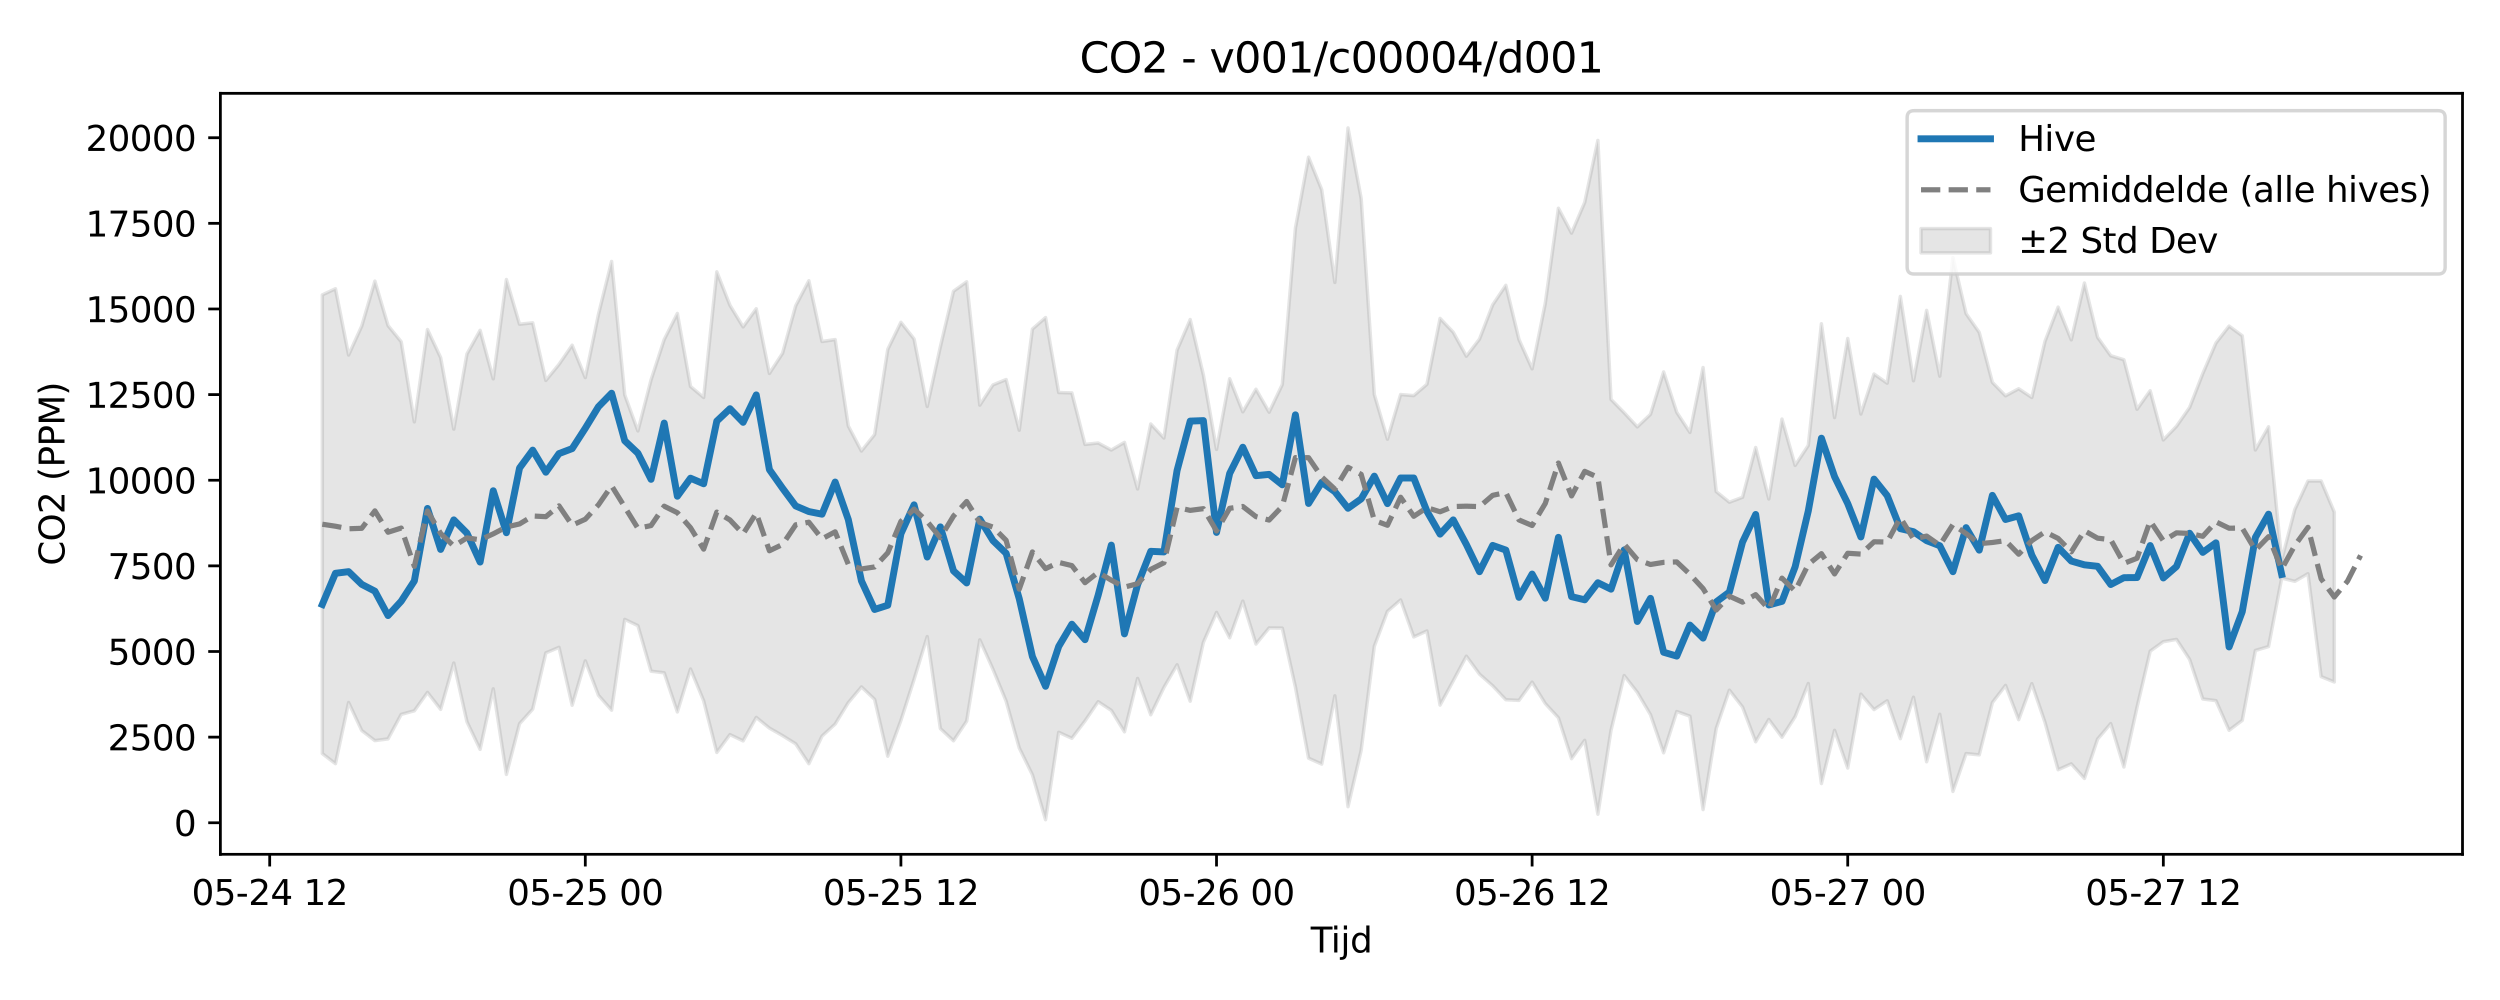 <?xml version="1.0" encoding="utf-8" standalone="no"?>
<!DOCTYPE svg PUBLIC "-//W3C//DTD SVG 1.1//EN"
  "http://www.w3.org/Graphics/SVG/1.1/DTD/svg11.dtd">
<svg xmlns:xlink="http://www.w3.org/1999/xlink" width="720pt" height="288pt" viewBox="0 0 720 288" xmlns="http://www.w3.org/2000/svg" version="1.1">
 <defs>
  <style type="text/css">*{stroke-linejoin: round; stroke-linecap: butt}</style>
 </defs>
 <g id="figure_1">
  <g id="patch_1">
   <path d="M 0 288 
L 720 288 
L 720 0 
L 0 0 
z
" style="fill: #ffffff"/>
  </g>
  <g id="axes_1">
   <g id="patch_2">
    <path d="M 63.47 246.04 
L 709.2 246.04 
L 709.2 26.88 
L 63.47 26.88 
z
" style="fill: #ffffff"/>
   </g>
   <g id="FillBetweenPolyCollection_1">
    <defs>
     <path id="m1e03132e4e" d="M 92.821 -203.075 
L 92.821 -70.971 
L 96.609 -68.057 
L 100.396 -85.681 
L 104.183 -77.602 
L 107.97 -74.699 
L 111.758 -75.198 
L 115.545 -82.258 
L 119.332 -83.288 
L 123.12 -88.583 
L 126.907 -83.701 
L 130.694 -97.043 
L 134.481 -80.137 
L 138.269 -72.18 
L 142.056 -89.615 
L 145.843 -64.968 
L 149.63 -79.576 
L 153.418 -83.764 
L 157.205 -99.962 
L 160.992 -101.563 
L 164.78 -84.878 
L 168.567 -97.674 
L 172.354 -87.753 
L 176.141 -83.465 
L 179.929 -109.619 
L 183.716 -107.804 
L 187.503 -94.693 
L 191.29 -94.223 
L 195.078 -82.958 
L 198.865 -95.328 
L 202.652 -86.18 
L 206.44 -71.297 
L 210.227 -76.434 
L 214.014 -74.62 
L 217.801 -81.383 
L 221.589 -78.308 
L 225.376 -76.134 
L 229.163 -73.774 
L 232.95 -68.051 
L 236.738 -75.991 
L 240.525 -79.459 
L 244.312 -85.636 
L 248.1 -90.169 
L 251.887 -86.59 
L 255.674 -70.209 
L 259.461 -80.503 
L 263.249 -92.334 
L 267.036 -104.668 
L 270.823 -78.169 
L 274.61 -74.65 
L 278.398 -80.3 
L 282.185 -103.726 
L 285.972 -95.259 
L 289.76 -86.086 
L 293.547 -72.586 
L 297.334 -64.861 
L 301.121 -51.922 
L 304.909 -77.099 
L 308.696 -75.369 
L 312.483 -80.362 
L 316.27 -85.912 
L 320.058 -83.409 
L 323.845 -77.233 
L 327.632 -92.607 
L 331.42 -82.143 
L 335.207 -90.005 
L 338.994 -96.538 
L 342.781 -86.05 
L 346.569 -102.989 
L 350.356 -111.616 
L 354.143 -104.304 
L 357.93 -114.879 
L 361.718 -102.519 
L 365.505 -107.147 
L 369.292 -107.103 
L 373.08 -90.116 
L 376.867 -69.644 
L 380.654 -67.937 
L 384.441 -87.611 
L 388.229 -55.672 
L 392.016 -71.935 
L 395.803 -101.881 
L 399.59 -111.933 
L 403.378 -115.22 
L 407.165 -104.557 
L 410.952 -106.288 
L 414.74 -84.926 
L 418.527 -91.91 
L 422.314 -99.021 
L 426.101 -93.837 
L 429.889 -90.491 
L 433.676 -86.479 
L 437.463 -86.29 
L 441.25 -91.539 
L 445.038 -85.381 
L 448.825 -81.266 
L 452.612 -69.502 
L 456.4 -74.78 
L 460.187 -53.511 
L 463.974 -77.658 
L 467.761 -93.443 
L 471.549 -88.607 
L 475.336 -82.178 
L 479.123 -71.191 
L 482.91 -83.08 
L 486.698 -81.737 
L 490.485 -54.832 
L 494.272 -78.198 
L 498.06 -89.237 
L 501.847 -84.38 
L 505.634 -74.37 
L 509.421 -80.794 
L 513.209 -75.671 
L 516.996 -81.599 
L 520.783 -91.154 
L 524.57 -62.337 
L 528.358 -77.671 
L 532.145 -66.802 
L 535.932 -88.087 
L 539.72 -83.638 
L 543.507 -86.172 
L 547.294 -75.256 
L 551.081 -87.206 
L 554.869 -68.607 
L 558.656 -82.286 
L 562.443 -60.064 
L 566.23 -70.975 
L 570.018 -70.595 
L 573.805 -85.647 
L 577.592 -90.593 
L 581.38 -80.731 
L 585.167 -91.096 
L 588.954 -79.972 
L 592.741 -66.32 
L 596.529 -68.007 
L 600.316 -63.81 
L 604.103 -75.148 
L 607.89 -79.601 
L 611.678 -67.099 
L 615.465 -84.316 
L 619.252 -100.457 
L 623.04 -103.187 
L 626.827 -103.852 
L 630.614 -98.076 
L 634.401 -86.692 
L 638.189 -86.215 
L 641.976 -77.673 
L 645.763 -80.521 
L 649.55 -100.662 
L 653.338 -101.787 
L 657.125 -121.506 
L 660.912 -120.577 
L 664.7 -122.773 
L 668.487 -93.134 
L 672.274 -91.591 
L 672.274 -140.521 
L 672.274 -140.521 
L 668.487 -149.476 
L 664.7 -149.465 
L 660.912 -141.275 
L 657.125 -126.701 
L 653.338 -165.089 
L 649.55 -158.41 
L 645.763 -191.301 
L 641.976 -194.08 
L 638.189 -189.202 
L 634.401 -180.397 
L 630.614 -170.663 
L 626.827 -165.224 
L 623.04 -161.298 
L 619.252 -175.473 
L 615.465 -170.129 
L 611.678 -184.393 
L 607.89 -185.555 
L 604.103 -190.863 
L 600.316 -206.497 
L 596.529 -190.124 
L 592.741 -199.547 
L 588.954 -189.683 
L 585.167 -173.523 
L 581.38 -176.043 
L 577.592 -174.006 
L 573.805 -177.885 
L 570.018 -192.266 
L 566.23 -197.677 
L 562.443 -213.821 
L 558.656 -179.66 
L 554.869 -198.612 
L 551.081 -178.333 
L 547.294 -202.637 
L 543.507 -177.631 
L 539.72 -180.282 
L 535.932 -168.761 
L 532.145 -190.515 
L 528.358 -167.745 
L 524.57 -194.757 
L 520.783 -159.707 
L 516.996 -153.961 
L 513.209 -167.312 
L 509.421 -144.293 
L 505.634 -159.122 
L 501.847 -144.785 
L 498.06 -143.363 
L 494.272 -146.423 
L 490.485 -182.154 
L 486.698 -163.462 
L 482.91 -169.251 
L 479.123 -180.89 
L 475.336 -168.673 
L 471.549 -165.054 
L 467.761 -169.13 
L 463.974 -172.977 
L 460.187 -247.566 
L 456.4 -229.729 
L 452.612 -220.857 
L 448.825 -228.027 
L 445.038 -200.628 
L 441.25 -181.774 
L 437.463 -190.231 
L 433.676 -205.832 
L 429.889 -200.197 
L 426.101 -190.349 
L 422.314 -185.421 
L 418.527 -192.324 
L 414.74 -196.3 
L 410.952 -177.308 
L 407.165 -174.062 
L 403.378 -174.373 
L 399.59 -161.507 
L 395.803 -174.38 
L 392.016 -230.834 
L 388.229 -251.158 
L 384.441 -206.643 
L 380.654 -233.367 
L 376.867 -242.734 
L 373.08 -222.295 
L 369.292 -177.239 
L 365.505 -169.291 
L 361.718 -175.906 
L 357.93 -169.389 
L 354.143 -178.925 
L 350.356 -158.568 
L 346.569 -180.019 
L 342.781 -195.972 
L 338.994 -187.162 
L 335.207 -161.844 
L 331.42 -165.895 
L 327.632 -147.176 
L 323.845 -160.6 
L 320.058 -158.396 
L 316.27 -160.421 
L 312.483 -160.007 
L 308.696 -174.848 
L 304.909 -174.953 
L 301.121 -196.54 
L 297.334 -193.228 
L 293.547 -164.099 
L 289.76 -178.695 
L 285.972 -177.146 
L 282.185 -171.321 
L 278.398 -206.839 
L 274.61 -204.124 
L 270.823 -188.127 
L 267.036 -170.939 
L 263.249 -190.393 
L 259.461 -195.177 
L 255.674 -187.37 
L 251.887 -162.854 
L 248.1 -158.102 
L 244.312 -165.312 
L 240.525 -190.208 
L 236.738 -189.643 
L 232.95 -207.154 
L 229.163 -199.933 
L 225.376 -186.258 
L 221.589 -180.446 
L 217.801 -199.084 
L 214.014 -193.852 
L 210.227 -200.08 
L 206.44 -209.724 
L 202.652 -173.524 
L 198.865 -176.707 
L 195.078 -197.728 
L 191.29 -190.209 
L 187.503 -178.582 
L 183.716 -163.887 
L 179.929 -174.266 
L 176.141 -212.708 
L 172.354 -197.469 
L 168.567 -179.252 
L 164.78 -188.586 
L 160.992 -183.063 
L 157.205 -178.434 
L 153.418 -195.025 
L 149.63 -194.627 
L 145.843 -207.498 
L 142.056 -178.886 
L 138.269 -192.867 
L 134.481 -186.048 
L 130.694 -164.414 
L 126.907 -185.01 
L 123.12 -193.104 
L 119.332 -166.5 
L 115.545 -189.577 
L 111.758 -194.237 
L 107.97 -207.041 
L 104.183 -194.094 
L 100.396 -185.749 
L 96.609 -204.843 
L 92.821 -203.075 
z
" style="stroke: #808080; stroke-opacity: 0.2"/>
    </defs>
    <g clip-path="url(#p8d7eaef1ce)">
     <use xlink:href="#m1e03132e4e" x="0" y="288" style="fill: #808080; fill-opacity: 0.2; stroke: #808080; stroke-opacity: 0.2"/>
    </g>
   </g>
   <g id="matplotlib.axis_1">
    <g id="xtick_1">
     <g id="line2d_1">
      <defs>
       <path id="m44aa496ba6" d="M 0 0 
L 0 3.5 
" style="stroke: #000000; stroke-width: 0.8"/>
      </defs>
      <g>
       <use xlink:href="#m44aa496ba6" x="77.672" y="246.04" style="stroke: #000000; stroke-width: 0.8"/>
      </g>
     </g>
     <g id="text_1">
      <!-- 05-24 12 -->
      <g transform="translate(55.192 260.638) scale(0.1 -0.1)">
       <defs>
        <path id="DejaVuSans-30" d="M 2034 4250 
Q 1547 4250 1301 3770 
Q 1056 3291 1056 2328 
Q 1056 1369 1301 889 
Q 1547 409 2034 409 
Q 2525 409 2770 889 
Q 3016 1369 3016 2328 
Q 3016 3291 2770 3770 
Q 2525 4250 2034 4250 
z
M 2034 4750 
Q 2819 4750 3233 4129 
Q 3647 3509 3647 2328 
Q 3647 1150 3233 529 
Q 2819 -91 2034 -91 
Q 1250 -91 836 529 
Q 422 1150 422 2328 
Q 422 3509 836 4129 
Q 1250 4750 2034 4750 
z
" transform="scale(0.016)"/>
        <path id="DejaVuSans-35" d="M 691 4666 
L 3169 4666 
L 3169 4134 
L 1269 4134 
L 1269 2991 
Q 1406 3038 1543 3061 
Q 1681 3084 1819 3084 
Q 2600 3084 3056 2656 
Q 3513 2228 3513 1497 
Q 3513 744 3044 326 
Q 2575 -91 1722 -91 
Q 1428 -91 1123 -41 
Q 819 9 494 109 
L 494 744 
Q 775 591 1075 516 
Q 1375 441 1709 441 
Q 2250 441 2565 725 
Q 2881 1009 2881 1497 
Q 2881 1984 2565 2268 
Q 2250 2553 1709 2553 
Q 1456 2553 1204 2497 
Q 953 2441 691 2322 
L 691 4666 
z
" transform="scale(0.016)"/>
        <path id="DejaVuSans-2d" d="M 313 2009 
L 1997 2009 
L 1997 1497 
L 313 1497 
L 313 2009 
z
" transform="scale(0.016)"/>
        <path id="DejaVuSans-32" d="M 1228 531 
L 3431 531 
L 3431 0 
L 469 0 
L 469 531 
Q 828 903 1448 1529 
Q 2069 2156 2228 2338 
Q 2531 2678 2651 2914 
Q 2772 3150 2772 3378 
Q 2772 3750 2511 3984 
Q 2250 4219 1831 4219 
Q 1534 4219 1204 4116 
Q 875 4013 500 3803 
L 500 4441 
Q 881 4594 1212 4672 
Q 1544 4750 1819 4750 
Q 2544 4750 2975 4387 
Q 3406 4025 3406 3419 
Q 3406 3131 3298 2873 
Q 3191 2616 2906 2266 
Q 2828 2175 2409 1742 
Q 1991 1309 1228 531 
z
" transform="scale(0.016)"/>
        <path id="DejaVuSans-34" d="M 2419 4116 
L 825 1625 
L 2419 1625 
L 2419 4116 
z
M 2253 4666 
L 3047 4666 
L 3047 1625 
L 3713 1625 
L 3713 1100 
L 3047 1100 
L 3047 0 
L 2419 0 
L 2419 1100 
L 313 1100 
L 313 1709 
L 2253 4666 
z
" transform="scale(0.016)"/>
        <path id="DejaVuSans-20" transform="scale(0.016)"/>
        <path id="DejaVuSans-31" d="M 794 531 
L 1825 531 
L 1825 4091 
L 703 3866 
L 703 4441 
L 1819 4666 
L 2450 4666 
L 2450 531 
L 3481 531 
L 3481 0 
L 794 0 
L 794 531 
z
" transform="scale(0.016)"/>
       </defs>
       <use xlink:href="#DejaVuSans-30"/>
       <use xlink:href="#DejaVuSans-35" transform="translate(63.623 0)"/>
       <use xlink:href="#DejaVuSans-2d" transform="translate(127.246 0)"/>
       <use xlink:href="#DejaVuSans-32" transform="translate(163.33 0)"/>
       <use xlink:href="#DejaVuSans-34" transform="translate(226.953 0)"/>
       <use xlink:href="#DejaVuSans-20" transform="translate(290.576 0)"/>
       <use xlink:href="#DejaVuSans-31" transform="translate(322.363 0)"/>
       <use xlink:href="#DejaVuSans-32" transform="translate(385.986 0)"/>
      </g>
     </g>
    </g>
    <g id="xtick_2">
     <g id="line2d_2">
      <g>
       <use xlink:href="#m44aa496ba6" x="168.567" y="246.04" style="stroke: #000000; stroke-width: 0.8"/>
      </g>
     </g>
     <g id="text_2">
      <!-- 05-25 00 -->
      <g transform="translate(146.086 260.638) scale(0.1 -0.1)">
       <use xlink:href="#DejaVuSans-30"/>
       <use xlink:href="#DejaVuSans-35" transform="translate(63.623 0)"/>
       <use xlink:href="#DejaVuSans-2d" transform="translate(127.246 0)"/>
       <use xlink:href="#DejaVuSans-32" transform="translate(163.33 0)"/>
       <use xlink:href="#DejaVuSans-35" transform="translate(226.953 0)"/>
       <use xlink:href="#DejaVuSans-20" transform="translate(290.576 0)"/>
       <use xlink:href="#DejaVuSans-30" transform="translate(322.363 0)"/>
       <use xlink:href="#DejaVuSans-30" transform="translate(385.986 0)"/>
      </g>
     </g>
    </g>
    <g id="xtick_3">
     <g id="line2d_3">
      <g>
       <use xlink:href="#m44aa496ba6" x="259.461" y="246.04" style="stroke: #000000; stroke-width: 0.8"/>
      </g>
     </g>
     <g id="text_3">
      <!-- 05-25 12 -->
      <g transform="translate(236.981 260.638) scale(0.1 -0.1)">
       <use xlink:href="#DejaVuSans-30"/>
       <use xlink:href="#DejaVuSans-35" transform="translate(63.623 0)"/>
       <use xlink:href="#DejaVuSans-2d" transform="translate(127.246 0)"/>
       <use xlink:href="#DejaVuSans-32" transform="translate(163.33 0)"/>
       <use xlink:href="#DejaVuSans-35" transform="translate(226.953 0)"/>
       <use xlink:href="#DejaVuSans-20" transform="translate(290.576 0)"/>
       <use xlink:href="#DejaVuSans-31" transform="translate(322.363 0)"/>
       <use xlink:href="#DejaVuSans-32" transform="translate(385.986 0)"/>
      </g>
     </g>
    </g>
    <g id="xtick_4">
     <g id="line2d_4">
      <g>
       <use xlink:href="#m44aa496ba6" x="350.356" y="246.04" style="stroke: #000000; stroke-width: 0.8"/>
      </g>
     </g>
     <g id="text_4">
      <!-- 05-26 00 -->
      <g transform="translate(327.875 260.638) scale(0.1 -0.1)">
       <defs>
        <path id="DejaVuSans-36" d="M 2113 2584 
Q 1688 2584 1439 2293 
Q 1191 2003 1191 1497 
Q 1191 994 1439 701 
Q 1688 409 2113 409 
Q 2538 409 2786 701 
Q 3034 994 3034 1497 
Q 3034 2003 2786 2293 
Q 2538 2584 2113 2584 
z
M 3366 4563 
L 3366 3988 
Q 3128 4100 2886 4159 
Q 2644 4219 2406 4219 
Q 1781 4219 1451 3797 
Q 1122 3375 1075 2522 
Q 1259 2794 1537 2939 
Q 1816 3084 2150 3084 
Q 2853 3084 3261 2657 
Q 3669 2231 3669 1497 
Q 3669 778 3244 343 
Q 2819 -91 2113 -91 
Q 1303 -91 875 529 
Q 447 1150 447 2328 
Q 447 3434 972 4092 
Q 1497 4750 2381 4750 
Q 2619 4750 2861 4703 
Q 3103 4656 3366 4563 
z
" transform="scale(0.016)"/>
       </defs>
       <use xlink:href="#DejaVuSans-30"/>
       <use xlink:href="#DejaVuSans-35" transform="translate(63.623 0)"/>
       <use xlink:href="#DejaVuSans-2d" transform="translate(127.246 0)"/>
       <use xlink:href="#DejaVuSans-32" transform="translate(163.33 0)"/>
       <use xlink:href="#DejaVuSans-36" transform="translate(226.953 0)"/>
       <use xlink:href="#DejaVuSans-20" transform="translate(290.576 0)"/>
       <use xlink:href="#DejaVuSans-30" transform="translate(322.363 0)"/>
       <use xlink:href="#DejaVuSans-30" transform="translate(385.986 0)"/>
      </g>
     </g>
    </g>
    <g id="xtick_5">
     <g id="line2d_5">
      <g>
       <use xlink:href="#m44aa496ba6" x="441.25" y="246.04" style="stroke: #000000; stroke-width: 0.8"/>
      </g>
     </g>
     <g id="text_5">
      <!-- 05-26 12 -->
      <g transform="translate(418.77 260.638) scale(0.1 -0.1)">
       <use xlink:href="#DejaVuSans-30"/>
       <use xlink:href="#DejaVuSans-35" transform="translate(63.623 0)"/>
       <use xlink:href="#DejaVuSans-2d" transform="translate(127.246 0)"/>
       <use xlink:href="#DejaVuSans-32" transform="translate(163.33 0)"/>
       <use xlink:href="#DejaVuSans-36" transform="translate(226.953 0)"/>
       <use xlink:href="#DejaVuSans-20" transform="translate(290.576 0)"/>
       <use xlink:href="#DejaVuSans-31" transform="translate(322.363 0)"/>
       <use xlink:href="#DejaVuSans-32" transform="translate(385.986 0)"/>
      </g>
     </g>
    </g>
    <g id="xtick_6">
     <g id="line2d_6">
      <g>
       <use xlink:href="#m44aa496ba6" x="532.145" y="246.04" style="stroke: #000000; stroke-width: 0.8"/>
      </g>
     </g>
     <g id="text_6">
      <!-- 05-27 00 -->
      <g transform="translate(509.665 260.638) scale(0.1 -0.1)">
       <defs>
        <path id="DejaVuSans-37" d="M 525 4666 
L 3525 4666 
L 3525 4397 
L 1831 0 
L 1172 0 
L 2766 4134 
L 525 4134 
L 525 4666 
z
" transform="scale(0.016)"/>
       </defs>
       <use xlink:href="#DejaVuSans-30"/>
       <use xlink:href="#DejaVuSans-35" transform="translate(63.623 0)"/>
       <use xlink:href="#DejaVuSans-2d" transform="translate(127.246 0)"/>
       <use xlink:href="#DejaVuSans-32" transform="translate(163.33 0)"/>
       <use xlink:href="#DejaVuSans-37" transform="translate(226.953 0)"/>
       <use xlink:href="#DejaVuSans-20" transform="translate(290.576 0)"/>
       <use xlink:href="#DejaVuSans-30" transform="translate(322.363 0)"/>
       <use xlink:href="#DejaVuSans-30" transform="translate(385.986 0)"/>
      </g>
     </g>
    </g>
    <g id="xtick_7">
     <g id="line2d_7">
      <g>
       <use xlink:href="#m44aa496ba6" x="623.04" y="246.04" style="stroke: #000000; stroke-width: 0.8"/>
      </g>
     </g>
     <g id="text_7">
      <!-- 05-27 12 -->
      <g transform="translate(600.559 260.638) scale(0.1 -0.1)">
       <use xlink:href="#DejaVuSans-30"/>
       <use xlink:href="#DejaVuSans-35" transform="translate(63.623 0)"/>
       <use xlink:href="#DejaVuSans-2d" transform="translate(127.246 0)"/>
       <use xlink:href="#DejaVuSans-32" transform="translate(163.33 0)"/>
       <use xlink:href="#DejaVuSans-37" transform="translate(226.953 0)"/>
       <use xlink:href="#DejaVuSans-20" transform="translate(290.576 0)"/>
       <use xlink:href="#DejaVuSans-31" transform="translate(322.363 0)"/>
       <use xlink:href="#DejaVuSans-32" transform="translate(385.986 0)"/>
      </g>
     </g>
    </g>
    <g id="text_8">
     <!-- Tijd -->
     <g transform="translate(377.485 274.317) scale(0.1 -0.1)">
      <defs>
       <path id="DejaVuSans-54" d="M -19 4666 
L 3928 4666 
L 3928 4134 
L 2272 4134 
L 2272 0 
L 1638 0 
L 1638 4134 
L -19 4134 
L -19 4666 
z
" transform="scale(0.016)"/>
       <path id="DejaVuSans-69" d="M 603 3500 
L 1178 3500 
L 1178 0 
L 603 0 
L 603 3500 
z
M 603 4863 
L 1178 4863 
L 1178 4134 
L 603 4134 
L 603 4863 
z
" transform="scale(0.016)"/>
       <path id="DejaVuSans-6a" d="M 603 3500 
L 1178 3500 
L 1178 -63 
Q 1178 -731 923 -1031 
Q 669 -1331 103 -1331 
L -116 -1331 
L -116 -844 
L 38 -844 
Q 366 -844 484 -692 
Q 603 -541 603 -63 
L 603 3500 
z
M 603 4863 
L 1178 4863 
L 1178 4134 
L 603 4134 
L 603 4863 
z
" transform="scale(0.016)"/>
       <path id="DejaVuSans-64" d="M 2906 2969 
L 2906 4863 
L 3481 4863 
L 3481 0 
L 2906 0 
L 2906 525 
Q 2725 213 2448 61 
Q 2172 -91 1784 -91 
Q 1150 -91 751 415 
Q 353 922 353 1747 
Q 353 2572 751 3078 
Q 1150 3584 1784 3584 
Q 2172 3584 2448 3432 
Q 2725 3281 2906 2969 
z
M 947 1747 
Q 947 1113 1208 752 
Q 1469 391 1925 391 
Q 2381 391 2643 752 
Q 2906 1113 2906 1747 
Q 2906 2381 2643 2742 
Q 2381 3103 1925 3103 
Q 1469 3103 1208 2742 
Q 947 2381 947 1747 
z
" transform="scale(0.016)"/>
      </defs>
      <use xlink:href="#DejaVuSans-54"/>
      <use xlink:href="#DejaVuSans-69" transform="translate(57.959 0)"/>
      <use xlink:href="#DejaVuSans-6a" transform="translate(85.742 0)"/>
      <use xlink:href="#DejaVuSans-64" transform="translate(113.525 0)"/>
     </g>
    </g>
   </g>
   <g id="matplotlib.axis_2">
    <g id="ytick_1">
     <g id="line2d_8">
      <defs>
       <path id="mac7b1518b8" d="M 0 0 
L -3.5 0 
" style="stroke: #000000; stroke-width: 0.8"/>
      </defs>
      <g>
       <use xlink:href="#mac7b1518b8" x="63.47" y="236.954" style="stroke: #000000; stroke-width: 0.8"/>
      </g>
     </g>
     <g id="text_9">
      <!-- 0 -->
      <g transform="translate(50.108 240.753) scale(0.1 -0.1)">
       <use xlink:href="#DejaVuSans-30"/>
      </g>
     </g>
    </g>
    <g id="ytick_2">
     <g id="line2d_9">
      <g>
       <use xlink:href="#mac7b1518b8" x="63.47" y="212.292" style="stroke: #000000; stroke-width: 0.8"/>
      </g>
     </g>
     <g id="text_10">
      <!-- 2500 -->
      <g transform="translate(31.02 216.091) scale(0.1 -0.1)">
       <use xlink:href="#DejaVuSans-32"/>
       <use xlink:href="#DejaVuSans-35" transform="translate(63.623 0)"/>
       <use xlink:href="#DejaVuSans-30" transform="translate(127.246 0)"/>
       <use xlink:href="#DejaVuSans-30" transform="translate(190.869 0)"/>
      </g>
     </g>
    </g>
    <g id="ytick_3">
     <g id="line2d_10">
      <g>
       <use xlink:href="#mac7b1518b8" x="63.47" y="187.631" style="stroke: #000000; stroke-width: 0.8"/>
      </g>
     </g>
     <g id="text_11">
      <!-- 5000 -->
      <g transform="translate(31.02 191.43) scale(0.1 -0.1)">
       <use xlink:href="#DejaVuSans-35"/>
       <use xlink:href="#DejaVuSans-30" transform="translate(63.623 0)"/>
       <use xlink:href="#DejaVuSans-30" transform="translate(127.246 0)"/>
       <use xlink:href="#DejaVuSans-30" transform="translate(190.869 0)"/>
      </g>
     </g>
    </g>
    <g id="ytick_4">
     <g id="line2d_11">
      <g>
       <use xlink:href="#mac7b1518b8" x="63.47" y="162.969" style="stroke: #000000; stroke-width: 0.8"/>
      </g>
     </g>
     <g id="text_12">
      <!-- 7500 -->
      <g transform="translate(31.02 166.768) scale(0.1 -0.1)">
       <use xlink:href="#DejaVuSans-37"/>
       <use xlink:href="#DejaVuSans-35" transform="translate(63.623 0)"/>
       <use xlink:href="#DejaVuSans-30" transform="translate(127.246 0)"/>
       <use xlink:href="#DejaVuSans-30" transform="translate(190.869 0)"/>
      </g>
     </g>
    </g>
    <g id="ytick_5">
     <g id="line2d_12">
      <g>
       <use xlink:href="#mac7b1518b8" x="63.47" y="138.308" style="stroke: #000000; stroke-width: 0.8"/>
      </g>
     </g>
     <g id="text_13">
      <!-- 10000 -->
      <g transform="translate(24.657 142.107) scale(0.1 -0.1)">
       <use xlink:href="#DejaVuSans-31"/>
       <use xlink:href="#DejaVuSans-30" transform="translate(63.623 0)"/>
       <use xlink:href="#DejaVuSans-30" transform="translate(127.246 0)"/>
       <use xlink:href="#DejaVuSans-30" transform="translate(190.869 0)"/>
       <use xlink:href="#DejaVuSans-30" transform="translate(254.492 0)"/>
      </g>
     </g>
    </g>
    <g id="ytick_6">
     <g id="line2d_13">
      <g>
       <use xlink:href="#mac7b1518b8" x="63.47" y="113.646" style="stroke: #000000; stroke-width: 0.8"/>
      </g>
     </g>
     <g id="text_14">
      <!-- 12500 -->
      <g transform="translate(24.657 117.445) scale(0.1 -0.1)">
       <use xlink:href="#DejaVuSans-31"/>
       <use xlink:href="#DejaVuSans-32" transform="translate(63.623 0)"/>
       <use xlink:href="#DejaVuSans-35" transform="translate(127.246 0)"/>
       <use xlink:href="#DejaVuSans-30" transform="translate(190.869 0)"/>
       <use xlink:href="#DejaVuSans-30" transform="translate(254.492 0)"/>
      </g>
     </g>
    </g>
    <g id="ytick_7">
     <g id="line2d_14">
      <g>
       <use xlink:href="#mac7b1518b8" x="63.47" y="88.984" style="stroke: #000000; stroke-width: 0.8"/>
      </g>
     </g>
     <g id="text_15">
      <!-- 15000 -->
      <g transform="translate(24.657 92.784) scale(0.1 -0.1)">
       <use xlink:href="#DejaVuSans-31"/>
       <use xlink:href="#DejaVuSans-35" transform="translate(63.623 0)"/>
       <use xlink:href="#DejaVuSans-30" transform="translate(127.246 0)"/>
       <use xlink:href="#DejaVuSans-30" transform="translate(190.869 0)"/>
       <use xlink:href="#DejaVuSans-30" transform="translate(254.492 0)"/>
      </g>
     </g>
    </g>
    <g id="ytick_8">
     <g id="line2d_15">
      <g>
       <use xlink:href="#mac7b1518b8" x="63.47" y="64.323" style="stroke: #000000; stroke-width: 0.8"/>
      </g>
     </g>
     <g id="text_16">
      <!-- 17500 -->
      <g transform="translate(24.657 68.122) scale(0.1 -0.1)">
       <use xlink:href="#DejaVuSans-31"/>
       <use xlink:href="#DejaVuSans-37" transform="translate(63.623 0)"/>
       <use xlink:href="#DejaVuSans-35" transform="translate(127.246 0)"/>
       <use xlink:href="#DejaVuSans-30" transform="translate(190.869 0)"/>
       <use xlink:href="#DejaVuSans-30" transform="translate(254.492 0)"/>
      </g>
     </g>
    </g>
    <g id="ytick_9">
     <g id="line2d_16">
      <g>
       <use xlink:href="#mac7b1518b8" x="63.47" y="39.661" style="stroke: #000000; stroke-width: 0.8"/>
      </g>
     </g>
     <g id="text_17">
      <!-- 20000 -->
      <g transform="translate(24.657 43.46) scale(0.1 -0.1)">
       <use xlink:href="#DejaVuSans-32"/>
       <use xlink:href="#DejaVuSans-30" transform="translate(63.623 0)"/>
       <use xlink:href="#DejaVuSans-30" transform="translate(127.246 0)"/>
       <use xlink:href="#DejaVuSans-30" transform="translate(190.869 0)"/>
       <use xlink:href="#DejaVuSans-30" transform="translate(254.492 0)"/>
      </g>
     </g>
    </g>
    <g id="text_18">
     <!-- CO2 (PPM) -->
     <g transform="translate(18.578 162.903) rotate(-90) scale(0.1 -0.1)">
      <defs>
       <path id="DejaVuSans-43" d="M 4122 4306 
L 4122 3641 
Q 3803 3938 3442 4084 
Q 3081 4231 2675 4231 
Q 1875 4231 1450 3742 
Q 1025 3253 1025 2328 
Q 1025 1406 1450 917 
Q 1875 428 2675 428 
Q 3081 428 3442 575 
Q 3803 722 4122 1019 
L 4122 359 
Q 3791 134 3420 21 
Q 3050 -91 2638 -91 
Q 1578 -91 968 557 
Q 359 1206 359 2328 
Q 359 3453 968 4101 
Q 1578 4750 2638 4750 
Q 3056 4750 3426 4639 
Q 3797 4528 4122 4306 
z
" transform="scale(0.016)"/>
       <path id="DejaVuSans-4f" d="M 2522 4238 
Q 1834 4238 1429 3725 
Q 1025 3213 1025 2328 
Q 1025 1447 1429 934 
Q 1834 422 2522 422 
Q 3209 422 3611 934 
Q 4013 1447 4013 2328 
Q 4013 3213 3611 3725 
Q 3209 4238 2522 4238 
z
M 2522 4750 
Q 3503 4750 4090 4092 
Q 4678 3434 4678 2328 
Q 4678 1225 4090 567 
Q 3503 -91 2522 -91 
Q 1538 -91 948 565 
Q 359 1222 359 2328 
Q 359 3434 948 4092 
Q 1538 4750 2522 4750 
z
" transform="scale(0.016)"/>
       <path id="DejaVuSans-28" d="M 1984 4856 
Q 1566 4138 1362 3434 
Q 1159 2731 1159 2009 
Q 1159 1288 1364 580 
Q 1569 -128 1984 -844 
L 1484 -844 
Q 1016 -109 783 600 
Q 550 1309 550 2009 
Q 550 2706 781 3412 
Q 1013 4119 1484 4856 
L 1984 4856 
z
" transform="scale(0.016)"/>
       <path id="DejaVuSans-50" d="M 1259 4147 
L 1259 2394 
L 2053 2394 
Q 2494 2394 2734 2622 
Q 2975 2850 2975 3272 
Q 2975 3691 2734 3919 
Q 2494 4147 2053 4147 
L 1259 4147 
z
M 628 4666 
L 2053 4666 
Q 2838 4666 3239 4311 
Q 3641 3956 3641 3272 
Q 3641 2581 3239 2228 
Q 2838 1875 2053 1875 
L 1259 1875 
L 1259 0 
L 628 0 
L 628 4666 
z
" transform="scale(0.016)"/>
       <path id="DejaVuSans-4d" d="M 628 4666 
L 1569 4666 
L 2759 1491 
L 3956 4666 
L 4897 4666 
L 4897 0 
L 4281 0 
L 4281 4097 
L 3078 897 
L 2444 897 
L 1241 4097 
L 1241 0 
L 628 0 
L 628 4666 
z
" transform="scale(0.016)"/>
       <path id="DejaVuSans-29" d="M 513 4856 
L 1013 4856 
Q 1481 4119 1714 3412 
Q 1947 2706 1947 2009 
Q 1947 1309 1714 600 
Q 1481 -109 1013 -844 
L 513 -844 
Q 928 -128 1133 580 
Q 1338 1288 1338 2009 
Q 1338 2731 1133 3434 
Q 928 4138 513 4856 
z
" transform="scale(0.016)"/>
      </defs>
      <use xlink:href="#DejaVuSans-43"/>
      <use xlink:href="#DejaVuSans-4f" transform="translate(69.824 0)"/>
      <use xlink:href="#DejaVuSans-32" transform="translate(148.535 0)"/>
      <use xlink:href="#DejaVuSans-20" transform="translate(212.158 0)"/>
      <use xlink:href="#DejaVuSans-28" transform="translate(243.945 0)"/>
      <use xlink:href="#DejaVuSans-50" transform="translate(282.959 0)"/>
      <use xlink:href="#DejaVuSans-50" transform="translate(343.262 0)"/>
      <use xlink:href="#DejaVuSans-4d" transform="translate(403.564 0)"/>
      <use xlink:href="#DejaVuSans-29" transform="translate(489.844 0)"/>
     </g>
    </g>
   </g>
   <g id="line2d_17">
    <path d="M 92.821 174.087 
L 96.609 165.106 
L 100.396 164.636 
L 104.183 168.296 
L 107.97 170.256 
L 111.758 177.279 
L 115.545 173.146 
L 119.332 167.31 
L 123.12 146.433 
L 126.907 158.231 
L 130.694 149.731 
L 134.481 153.539 
L 138.269 161.871 
L 142.056 141.343 
L 145.843 153.423 
L 149.63 134.792 
L 153.418 129.64 
L 157.205 135.999 
L 160.992 130.636 
L 164.78 129.199 
L 168.567 123.33 
L 172.354 117.128 
L 176.141 113.251 
L 179.929 126.943 
L 183.716 130.521 
L 187.503 138.041 
L 191.29 121.853 
L 195.078 142.914 
L 198.865 137.722 
L 202.652 139.324 
L 206.44 121.284 
L 210.227 117.71 
L 214.014 121.626 
L 217.801 113.738 
L 221.589 135.246 
L 225.376 140.616 
L 229.163 145.716 
L 232.95 147.33 
L 236.738 148.083 
L 240.525 138.834 
L 244.312 149.645 
L 248.1 167.313 
L 251.887 175.527 
L 255.674 174.313 
L 259.461 153.726 
L 263.249 145.397 
L 267.036 160.427 
L 270.823 151.746 
L 274.61 164.413 
L 278.398 167.885 
L 282.185 149.501 
L 285.972 155.692 
L 289.76 159.346 
L 293.547 172.452 
L 297.334 189.091 
L 301.121 197.653 
L 304.909 186.174 
L 308.696 179.778 
L 312.483 184.224 
L 316.27 171.417 
L 320.058 156.998 
L 323.845 182.55 
L 327.632 168.395 
L 331.42 158.783 
L 335.207 158.954 
L 338.994 135.519 
L 342.781 121.278 
L 346.569 121.137 
L 350.356 153.335 
L 354.143 136.364 
L 357.93 128.805 
L 361.718 136.996 
L 365.505 136.621 
L 369.292 139.623 
L 373.08 119.476 
L 376.867 144.992 
L 380.654 138.906 
L 384.441 141.609 
L 388.229 146.38 
L 392.016 143.684 
L 395.803 137.134 
L 399.59 145.039 
L 403.378 137.656 
L 407.165 137.663 
L 410.952 147.238 
L 414.74 153.828 
L 418.527 149.731 
L 422.314 156.823 
L 426.101 164.649 
L 429.889 157.08 
L 433.676 158.422 
L 437.463 172.035 
L 441.25 165.333 
L 445.038 172.279 
L 448.825 154.757 
L 452.612 171.837 
L 456.4 172.745 
L 460.187 167.832 
L 463.974 169.68 
L 467.761 158.389 
L 471.549 178.986 
L 475.336 172.327 
L 479.123 187.848 
L 482.91 188.953 
L 486.698 180.028 
L 490.485 183.77 
L 494.272 173.347 
L 498.06 170.522 
L 501.847 156.13 
L 505.634 148.172 
L 509.421 174.231 
L 513.209 173.192 
L 516.996 163.252 
L 520.783 147.169 
L 524.57 126.204 
L 528.358 137.288 
L 532.145 145.029 
L 535.932 154.64 
L 539.72 137.992 
L 543.507 142.73 
L 547.294 152.256 
L 551.081 153.128 
L 554.869 155.712 
L 558.656 157.169 
L 562.443 164.646 
L 566.23 151.967 
L 570.018 158.438 
L 573.805 142.668 
L 577.592 149.612 
L 581.38 148.557 
L 585.167 159.895 
L 588.954 167.191 
L 592.741 157.639 
L 596.529 161.581 
L 600.316 162.673 
L 604.103 163.094 
L 607.89 168.342 
L 611.678 166.369 
L 615.465 166.333 
L 619.252 157.119 
L 623.04 166.448 
L 626.827 163.153 
L 630.614 153.581 
L 634.401 159.082 
L 638.189 156.337 
L 641.976 186.315 
L 645.763 176.168 
L 649.55 154.772 
L 653.338 148.087 
L 657.125 165.44 
L 657.125 165.44 
" clip-path="url(#p8d7eaef1ce)" style="fill: none; stroke: #1f77b4; stroke-width: 2; stroke-linecap: square"/>
   </g>
   <g id="line2d_18">
    <path d="M 92.821 150.977 
L 96.609 151.55 
L 100.396 152.285 
L 104.183 152.152 
L 107.97 147.13 
L 111.758 153.283 
L 115.545 152.082 
L 119.332 163.106 
L 123.12 147.157 
L 126.907 153.644 
L 130.694 157.272 
L 134.481 154.908 
L 138.269 155.476 
L 142.056 153.75 
L 145.843 151.767 
L 149.63 150.899 
L 153.418 148.605 
L 157.205 148.802 
L 160.992 145.687 
L 164.78 151.268 
L 168.567 149.537 
L 172.354 145.389 
L 176.141 139.914 
L 183.716 152.155 
L 187.503 151.363 
L 191.29 145.784 
L 195.078 147.657 
L 198.865 151.983 
L 202.652 158.148 
L 206.44 147.489 
L 210.227 149.743 
L 214.014 153.764 
L 217.801 147.767 
L 221.589 158.623 
L 225.376 156.804 
L 229.163 151.146 
L 232.95 150.397 
L 236.738 155.183 
L 240.525 153.167 
L 244.312 162.526 
L 248.1 163.865 
L 251.887 163.278 
L 255.674 159.211 
L 259.461 150.16 
L 263.249 146.637 
L 267.036 150.196 
L 270.823 154.852 
L 274.61 148.613 
L 278.398 144.43 
L 282.185 150.477 
L 285.972 151.797 
L 289.76 155.61 
L 293.547 169.657 
L 297.334 158.956 
L 301.121 163.769 
L 304.909 161.974 
L 308.696 162.892 
L 312.483 167.815 
L 316.27 164.834 
L 320.058 167.097 
L 323.845 169.084 
L 327.632 168.108 
L 331.42 163.981 
L 335.207 162.075 
L 338.994 146.15 
L 342.781 146.989 
L 346.569 146.496 
L 350.356 152.908 
L 354.143 146.386 
L 357.93 145.866 
L 361.718 148.788 
L 365.505 149.781 
L 369.292 145.829 
L 373.08 131.795 
L 376.867 131.811 
L 380.654 137.348 
L 384.441 140.873 
L 388.229 134.585 
L 392.016 136.616 
L 395.803 149.87 
L 399.59 151.28 
L 403.378 143.204 
L 407.165 148.691 
L 410.952 146.202 
L 414.74 147.387 
L 418.527 145.883 
L 422.314 145.779 
L 426.101 145.907 
L 429.889 142.656 
L 433.676 141.844 
L 437.463 149.74 
L 441.25 151.344 
L 445.038 144.996 
L 448.825 133.354 
L 452.612 142.821 
L 456.4 135.745 
L 460.187 137.461 
L 463.974 162.682 
L 467.761 156.714 
L 471.549 161.169 
L 475.336 162.574 
L 479.123 161.959 
L 482.91 161.835 
L 486.698 165.4 
L 490.485 169.507 
L 494.272 175.69 
L 498.06 171.7 
L 501.847 173.418 
L 505.634 171.254 
L 509.421 175.457 
L 513.209 166.508 
L 516.996 170.22 
L 520.783 162.57 
L 524.57 159.453 
L 528.358 165.292 
L 532.145 159.341 
L 535.932 159.576 
L 539.72 156.04 
L 543.507 156.098 
L 547.294 149.053 
L 551.081 155.231 
L 554.869 154.39 
L 558.656 157.027 
L 562.443 151.058 
L 566.23 153.674 
L 570.018 156.569 
L 573.805 156.234 
L 577.592 155.701 
L 581.38 159.613 
L 585.167 155.69 
L 588.954 153.173 
L 592.741 155.066 
L 596.529 158.934 
L 600.316 152.846 
L 604.103 154.995 
L 607.89 155.422 
L 611.678 162.254 
L 615.465 160.778 
L 619.252 150.035 
L 623.04 155.758 
L 626.827 153.462 
L 630.614 153.63 
L 634.401 154.455 
L 638.189 150.292 
L 641.976 152.124 
L 645.763 152.089 
L 649.55 158.464 
L 653.338 154.562 
L 657.125 163.897 
L 660.912 157.074 
L 664.7 151.881 
L 668.487 166.695 
L 672.274 171.944 
L 676.061 167.402 
L 679.849 159.97 
L 679.849 159.97 
" clip-path="url(#p8d7eaef1ce)" style="fill: none; stroke-dasharray: 5.55,2.4; stroke-dashoffset: 0; stroke: #808080; stroke-width: 1.5"/>
   </g>
   <g id="patch_3">
    <path d="M 63.47 246.04 
L 63.47 26.88 
" style="fill: none; stroke: #000000; stroke-width: 0.8; stroke-linejoin: miter; stroke-linecap: square"/>
   </g>
   <g id="patch_4">
    <path d="M 709.2 246.04 
L 709.2 26.88 
" style="fill: none; stroke: #000000; stroke-width: 0.8; stroke-linejoin: miter; stroke-linecap: square"/>
   </g>
   <g id="patch_5">
    <path d="M 63.47 246.04 
L 709.2 246.04 
" style="fill: none; stroke: #000000; stroke-width: 0.8; stroke-linejoin: miter; stroke-linecap: square"/>
   </g>
   <g id="patch_6">
    <path d="M 63.47 26.88 
L 709.2 26.88 
" style="fill: none; stroke: #000000; stroke-width: 0.8; stroke-linejoin: miter; stroke-linecap: square"/>
   </g>
   <g id="text_19">
    <!-- CO2 - v001/c00004/d001 -->
    <g transform="translate(310.932 20.88) scale(0.12 -0.12)">
     <defs>
      <path id="DejaVuSans-76" d="M 191 3500 
L 800 3500 
L 1894 563 
L 2988 3500 
L 3597 3500 
L 2284 0 
L 1503 0 
L 191 3500 
z
" transform="scale(0.016)"/>
      <path id="DejaVuSans-2f" d="M 1625 4666 
L 2156 4666 
L 531 -594 
L 0 -594 
L 1625 4666 
z
" transform="scale(0.016)"/>
      <path id="DejaVuSans-63" d="M 3122 3366 
L 3122 2828 
Q 2878 2963 2633 3030 
Q 2388 3097 2138 3097 
Q 1578 3097 1268 2742 
Q 959 2388 959 1747 
Q 959 1106 1268 751 
Q 1578 397 2138 397 
Q 2388 397 2633 464 
Q 2878 531 3122 666 
L 3122 134 
Q 2881 22 2623 -34 
Q 2366 -91 2075 -91 
Q 1284 -91 818 406 
Q 353 903 353 1747 
Q 353 2603 823 3093 
Q 1294 3584 2113 3584 
Q 2378 3584 2631 3529 
Q 2884 3475 3122 3366 
z
" transform="scale(0.016)"/>
     </defs>
     <use xlink:href="#DejaVuSans-43"/>
     <use xlink:href="#DejaVuSans-4f" transform="translate(69.824 0)"/>
     <use xlink:href="#DejaVuSans-32" transform="translate(148.535 0)"/>
     <use xlink:href="#DejaVuSans-20" transform="translate(212.158 0)"/>
     <use xlink:href="#DejaVuSans-2d" transform="translate(243.945 0)"/>
     <use xlink:href="#DejaVuSans-20" transform="translate(280.029 0)"/>
     <use xlink:href="#DejaVuSans-76" transform="translate(311.816 0)"/>
     <use xlink:href="#DejaVuSans-30" transform="translate(370.996 0)"/>
     <use xlink:href="#DejaVuSans-30" transform="translate(434.619 0)"/>
     <use xlink:href="#DejaVuSans-31" transform="translate(498.242 0)"/>
     <use xlink:href="#DejaVuSans-2f" transform="translate(561.865 0)"/>
     <use xlink:href="#DejaVuSans-63" transform="translate(595.557 0)"/>
     <use xlink:href="#DejaVuSans-30" transform="translate(650.537 0)"/>
     <use xlink:href="#DejaVuSans-30" transform="translate(714.16 0)"/>
     <use xlink:href="#DejaVuSans-30" transform="translate(777.783 0)"/>
     <use xlink:href="#DejaVuSans-30" transform="translate(841.406 0)"/>
     <use xlink:href="#DejaVuSans-34" transform="translate(905.029 0)"/>
     <use xlink:href="#DejaVuSans-2f" transform="translate(968.652 0)"/>
     <use xlink:href="#DejaVuSans-64" transform="translate(1002.344 0)"/>
     <use xlink:href="#DejaVuSans-30" transform="translate(1065.82 0)"/>
     <use xlink:href="#DejaVuSans-30" transform="translate(1129.443 0)"/>
     <use xlink:href="#DejaVuSans-31" transform="translate(1193.066 0)"/>
    </g>
   </g>
   <g id="legend_1">
    <g id="patch_7">
     <path d="M 551.256 78.914 
L 702.2 78.914 
Q 704.2 78.914 704.2 76.914 
L 704.2 33.88 
Q 704.2 31.88 702.2 31.88 
L 551.256 31.88 
Q 549.256 31.88 549.256 33.88 
L 549.256 76.914 
Q 549.256 78.914 551.256 78.914 
z
" style="fill: #ffffff; opacity: 0.8; stroke: #cccccc; stroke-linejoin: miter"/>
    </g>
    <g id="line2d_19">
     <path d="M 553.256 39.978 
L 563.256 39.978 
L 573.256 39.978 
" style="fill: none; stroke: #1f77b4; stroke-width: 2; stroke-linecap: square"/>
    </g>
    <g id="text_20">
     <!-- Hive -->
     <g transform="translate(581.256 43.478) scale(0.1 -0.1)">
      <defs>
       <path id="DejaVuSans-48" d="M 628 4666 
L 1259 4666 
L 1259 2753 
L 3553 2753 
L 3553 4666 
L 4184 4666 
L 4184 0 
L 3553 0 
L 3553 2222 
L 1259 2222 
L 1259 0 
L 628 0 
L 628 4666 
z
" transform="scale(0.016)"/>
       <path id="DejaVuSans-65" d="M 3597 1894 
L 3597 1613 
L 953 1613 
Q 991 1019 1311 708 
Q 1631 397 2203 397 
Q 2534 397 2845 478 
Q 3156 559 3463 722 
L 3463 178 
Q 3153 47 2828 -22 
Q 2503 -91 2169 -91 
Q 1331 -91 842 396 
Q 353 884 353 1716 
Q 353 2575 817 3079 
Q 1281 3584 2069 3584 
Q 2775 3584 3186 3129 
Q 3597 2675 3597 1894 
z
M 3022 2063 
Q 3016 2534 2758 2815 
Q 2500 3097 2075 3097 
Q 1594 3097 1305 2825 
Q 1016 2553 972 2059 
L 3022 2063 
z
" transform="scale(0.016)"/>
      </defs>
      <use xlink:href="#DejaVuSans-48"/>
      <use xlink:href="#DejaVuSans-69" transform="translate(75.195 0)"/>
      <use xlink:href="#DejaVuSans-76" transform="translate(102.979 0)"/>
      <use xlink:href="#DejaVuSans-65" transform="translate(162.158 0)"/>
     </g>
    </g>
    <g id="line2d_20">
     <path d="M 553.256 54.657 
L 563.256 54.657 
L 573.256 54.657 
" style="fill: none; stroke-dasharray: 5.55,2.4; stroke-dashoffset: 0; stroke: #808080; stroke-width: 1.5"/>
    </g>
    <g id="text_21">
     <!-- Gemiddelde (alle hives) -->
     <g transform="translate(581.256 58.157) scale(0.1 -0.1)">
      <defs>
       <path id="DejaVuSans-47" d="M 3809 666 
L 3809 1919 
L 2778 1919 
L 2778 2438 
L 4434 2438 
L 4434 434 
Q 4069 175 3628 42 
Q 3188 -91 2688 -91 
Q 1594 -91 976 548 
Q 359 1188 359 2328 
Q 359 3472 976 4111 
Q 1594 4750 2688 4750 
Q 3144 4750 3555 4637 
Q 3966 4525 4313 4306 
L 4313 3634 
Q 3963 3931 3569 4081 
Q 3175 4231 2741 4231 
Q 1884 4231 1454 3753 
Q 1025 3275 1025 2328 
Q 1025 1384 1454 906 
Q 1884 428 2741 428 
Q 3075 428 3337 486 
Q 3600 544 3809 666 
z
" transform="scale(0.016)"/>
       <path id="DejaVuSans-6d" d="M 3328 2828 
Q 3544 3216 3844 3400 
Q 4144 3584 4550 3584 
Q 5097 3584 5394 3201 
Q 5691 2819 5691 2113 
L 5691 0 
L 5113 0 
L 5113 2094 
Q 5113 2597 4934 2840 
Q 4756 3084 4391 3084 
Q 3944 3084 3684 2787 
Q 3425 2491 3425 1978 
L 3425 0 
L 2847 0 
L 2847 2094 
Q 2847 2600 2669 2842 
Q 2491 3084 2119 3084 
Q 1678 3084 1418 2786 
Q 1159 2488 1159 1978 
L 1159 0 
L 581 0 
L 581 3500 
L 1159 3500 
L 1159 2956 
Q 1356 3278 1631 3431 
Q 1906 3584 2284 3584 
Q 2666 3584 2933 3390 
Q 3200 3197 3328 2828 
z
" transform="scale(0.016)"/>
       <path id="DejaVuSans-6c" d="M 603 4863 
L 1178 4863 
L 1178 0 
L 603 0 
L 603 4863 
z
" transform="scale(0.016)"/>
       <path id="DejaVuSans-61" d="M 2194 1759 
Q 1497 1759 1228 1600 
Q 959 1441 959 1056 
Q 959 750 1161 570 
Q 1363 391 1709 391 
Q 2188 391 2477 730 
Q 2766 1069 2766 1631 
L 2766 1759 
L 2194 1759 
z
M 3341 1997 
L 3341 0 
L 2766 0 
L 2766 531 
Q 2569 213 2275 61 
Q 1981 -91 1556 -91 
Q 1019 -91 701 211 
Q 384 513 384 1019 
Q 384 1609 779 1909 
Q 1175 2209 1959 2209 
L 2766 2209 
L 2766 2266 
Q 2766 2663 2505 2880 
Q 2244 3097 1772 3097 
Q 1472 3097 1187 3025 
Q 903 2953 641 2809 
L 641 3341 
Q 956 3463 1253 3523 
Q 1550 3584 1831 3584 
Q 2591 3584 2966 3190 
Q 3341 2797 3341 1997 
z
" transform="scale(0.016)"/>
       <path id="DejaVuSans-68" d="M 3513 2113 
L 3513 0 
L 2938 0 
L 2938 2094 
Q 2938 2591 2744 2837 
Q 2550 3084 2163 3084 
Q 1697 3084 1428 2787 
Q 1159 2491 1159 1978 
L 1159 0 
L 581 0 
L 581 4863 
L 1159 4863 
L 1159 2956 
Q 1366 3272 1645 3428 
Q 1925 3584 2291 3584 
Q 2894 3584 3203 3211 
Q 3513 2838 3513 2113 
z
" transform="scale(0.016)"/>
       <path id="DejaVuSans-73" d="M 2834 3397 
L 2834 2853 
Q 2591 2978 2328 3040 
Q 2066 3103 1784 3103 
Q 1356 3103 1142 2972 
Q 928 2841 928 2578 
Q 928 2378 1081 2264 
Q 1234 2150 1697 2047 
L 1894 2003 
Q 2506 1872 2764 1633 
Q 3022 1394 3022 966 
Q 3022 478 2636 193 
Q 2250 -91 1575 -91 
Q 1294 -91 989 -36 
Q 684 19 347 128 
L 347 722 
Q 666 556 975 473 
Q 1284 391 1588 391 
Q 1994 391 2212 530 
Q 2431 669 2431 922 
Q 2431 1156 2273 1281 
Q 2116 1406 1581 1522 
L 1381 1569 
Q 847 1681 609 1914 
Q 372 2147 372 2553 
Q 372 3047 722 3315 
Q 1072 3584 1716 3584 
Q 2034 3584 2315 3537 
Q 2597 3491 2834 3397 
z
" transform="scale(0.016)"/>
      </defs>
      <use xlink:href="#DejaVuSans-47"/>
      <use xlink:href="#DejaVuSans-65" transform="translate(77.49 0)"/>
      <use xlink:href="#DejaVuSans-6d" transform="translate(139.014 0)"/>
      <use xlink:href="#DejaVuSans-69" transform="translate(236.426 0)"/>
      <use xlink:href="#DejaVuSans-64" transform="translate(264.209 0)"/>
      <use xlink:href="#DejaVuSans-64" transform="translate(327.686 0)"/>
      <use xlink:href="#DejaVuSans-65" transform="translate(391.162 0)"/>
      <use xlink:href="#DejaVuSans-6c" transform="translate(452.686 0)"/>
      <use xlink:href="#DejaVuSans-64" transform="translate(480.469 0)"/>
      <use xlink:href="#DejaVuSans-65" transform="translate(543.945 0)"/>
      <use xlink:href="#DejaVuSans-20" transform="translate(605.469 0)"/>
      <use xlink:href="#DejaVuSans-28" transform="translate(637.256 0)"/>
      <use xlink:href="#DejaVuSans-61" transform="translate(676.27 0)"/>
      <use xlink:href="#DejaVuSans-6c" transform="translate(737.549 0)"/>
      <use xlink:href="#DejaVuSans-6c" transform="translate(765.332 0)"/>
      <use xlink:href="#DejaVuSans-65" transform="translate(793.115 0)"/>
      <use xlink:href="#DejaVuSans-20" transform="translate(854.639 0)"/>
      <use xlink:href="#DejaVuSans-68" transform="translate(886.426 0)"/>
      <use xlink:href="#DejaVuSans-69" transform="translate(949.805 0)"/>
      <use xlink:href="#DejaVuSans-76" transform="translate(977.588 0)"/>
      <use xlink:href="#DejaVuSans-65" transform="translate(1036.768 0)"/>
      <use xlink:href="#DejaVuSans-73" transform="translate(1098.291 0)"/>
      <use xlink:href="#DejaVuSans-29" transform="translate(1150.391 0)"/>
     </g>
    </g>
    <g id="patch_8">
     <path d="M 553.256 72.835 
L 573.256 72.835 
L 573.256 65.835 
L 553.256 65.835 
z
" style="fill: #808080; fill-opacity: 0.2; stroke: #808080; stroke-opacity: 0.2; stroke-linejoin: miter"/>
    </g>
    <g id="text_22">
     <!-- ±2 Std Dev -->
     <g transform="translate(581.256 72.835) scale(0.1 -0.1)">
      <defs>
       <path id="DejaVuSans-b1" d="M 2944 4013 
L 2944 2803 
L 4684 2803 
L 4684 2272 
L 2944 2272 
L 2944 1063 
L 2419 1063 
L 2419 2272 
L 678 2272 
L 678 2803 
L 2419 2803 
L 2419 4013 
L 2944 4013 
z
M 678 531 
L 4684 531 
L 4684 0 
L 678 0 
L 678 531 
z
" transform="scale(0.016)"/>
       <path id="DejaVuSans-53" d="M 3425 4513 
L 3425 3897 
Q 3066 4069 2747 4153 
Q 2428 4238 2131 4238 
Q 1616 4238 1336 4038 
Q 1056 3838 1056 3469 
Q 1056 3159 1242 3001 
Q 1428 2844 1947 2747 
L 2328 2669 
Q 3034 2534 3370 2195 
Q 3706 1856 3706 1288 
Q 3706 609 3251 259 
Q 2797 -91 1919 -91 
Q 1588 -91 1214 -16 
Q 841 59 441 206 
L 441 856 
Q 825 641 1194 531 
Q 1563 422 1919 422 
Q 2459 422 2753 634 
Q 3047 847 3047 1241 
Q 3047 1584 2836 1778 
Q 2625 1972 2144 2069 
L 1759 2144 
Q 1053 2284 737 2584 
Q 422 2884 422 3419 
Q 422 4038 858 4394 
Q 1294 4750 2059 4750 
Q 2388 4750 2728 4690 
Q 3069 4631 3425 4513 
z
" transform="scale(0.016)"/>
       <path id="DejaVuSans-74" d="M 1172 4494 
L 1172 3500 
L 2356 3500 
L 2356 3053 
L 1172 3053 
L 1172 1153 
Q 1172 725 1289 603 
Q 1406 481 1766 481 
L 2356 481 
L 2356 0 
L 1766 0 
Q 1100 0 847 248 
Q 594 497 594 1153 
L 594 3053 
L 172 3053 
L 172 3500 
L 594 3500 
L 594 4494 
L 1172 4494 
z
" transform="scale(0.016)"/>
       <path id="DejaVuSans-44" d="M 1259 4147 
L 1259 519 
L 2022 519 
Q 2988 519 3436 956 
Q 3884 1394 3884 2338 
Q 3884 3275 3436 3711 
Q 2988 4147 2022 4147 
L 1259 4147 
z
M 628 4666 
L 1925 4666 
Q 3281 4666 3915 4102 
Q 4550 3538 4550 2338 
Q 4550 1131 3912 565 
Q 3275 0 1925 0 
L 628 0 
L 628 4666 
z
" transform="scale(0.016)"/>
      </defs>
      <use xlink:href="#DejaVuSans-b1"/>
      <use xlink:href="#DejaVuSans-32" transform="translate(83.789 0)"/>
      <use xlink:href="#DejaVuSans-20" transform="translate(147.412 0)"/>
      <use xlink:href="#DejaVuSans-53" transform="translate(179.199 0)"/>
      <use xlink:href="#DejaVuSans-74" transform="translate(242.676 0)"/>
      <use xlink:href="#DejaVuSans-64" transform="translate(281.885 0)"/>
      <use xlink:href="#DejaVuSans-20" transform="translate(345.361 0)"/>
      <use xlink:href="#DejaVuSans-44" transform="translate(377.148 0)"/>
      <use xlink:href="#DejaVuSans-65" transform="translate(454.15 0)"/>
      <use xlink:href="#DejaVuSans-76" transform="translate(515.674 0)"/>
     </g>
    </g>
   </g>
  </g>
 </g>
 <defs>
  <clipPath id="p8d7eaef1ce">
   <rect x="63.47" y="26.88" width="645.73" height="219.16"/>
  </clipPath>
 </defs>
</svg>
